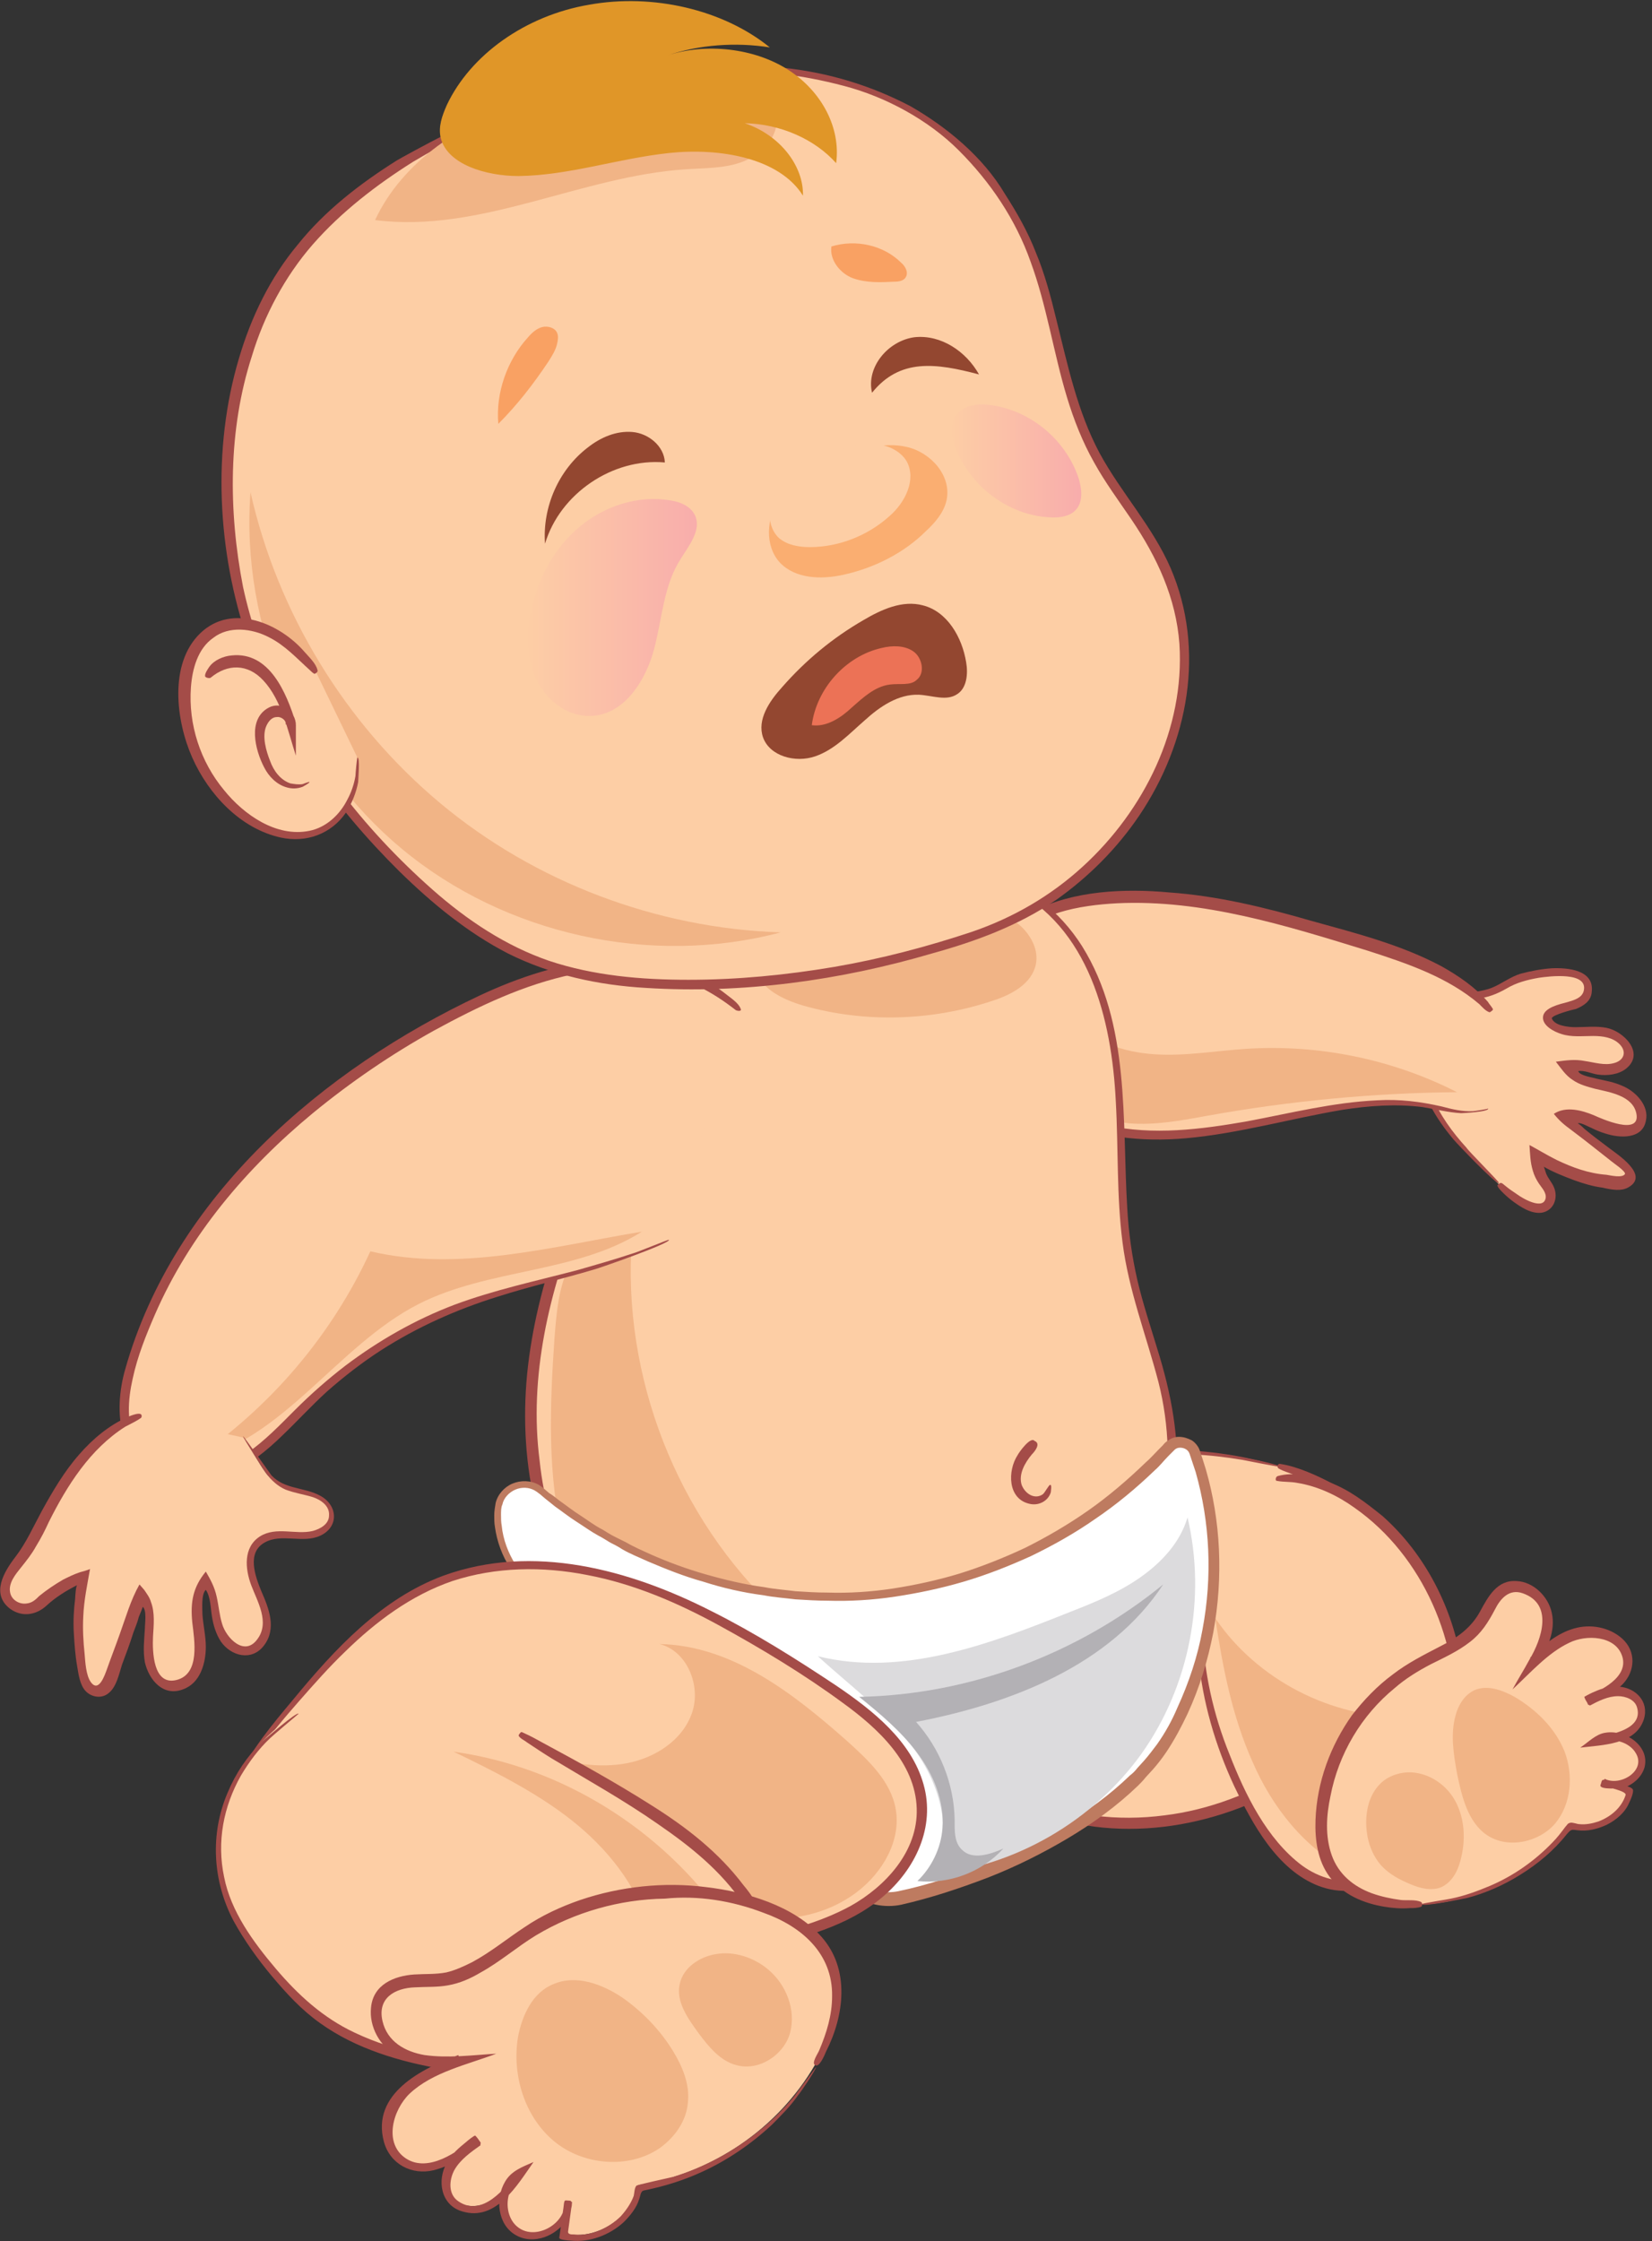 <?xml version="1.0" encoding="UTF-8"?>
<svg width="244px" height="331px" viewBox="0 0 244 331" version="1.1" xmlns="http://www.w3.org/2000/svg" xmlns:xlink="http://www.w3.org/1999/xlink">
    <rect x="0" y="0" width="244" height="331" fill="#333333" stroke="none"/>
    <!-- Generator: sketchtool 47 (45396) - http://www.bohemiancoding.com/sketch -->
    <title>baby2</title>
    <desc>Created with sketchtool.</desc>
    <defs>
        <linearGradient x1="-0.347%" y1="49.866%" x2="100.036%" y2="49.866%" id="linearGradient-1">
            <stop stop-color="#FDCEA5" offset="0%"></stop>
            <stop stop-color="#F8ACAC" offset="100%"></stop>
        </linearGradient>
        <linearGradient x1="0.04%" y1="50.088%" x2="99.991%" y2="50.088%" id="linearGradient-2">
            <stop stop-color="#FDCEA5" offset="0%"></stop>
            <stop stop-color="#F8ACAC" offset="100%"></stop>
        </linearGradient>
    </defs>
    <g id="Page-1" stroke="none" stroke-width="1" fill="none" fill-rule="evenodd">
        <g id="baby2" fill-rule="nonzero">
            <g id="Group" transform="translate(130, 214)">
                <path d="M58.8,2.5 C67.9,5.1 77.1,11.5 78.5,20.9 C79.7,29.1 74.6,37 68.4,42.5 C57.3,52.5 41.5,57.7 27,54 C12.6,50.3 0.6,36.8 0.8,21.8 C0.9,17.4 2,12.8 4.8,9.4 C9,4.4 15.9,2.8 22.4,1.8 C34.5,9.15933995e-16 47,-0.9 58.8,2.5 Z" id="Shape" fill="#FDCEA5"></path>
                <path d="M78.5,17.9 C76.8,12.2 71.9,7.8 66.8,5.1 C64.5,3.9 61.7,2.6 59.1,2.2 C58.7,2.1 58.5,2.7 58.9,2.9 C59.6,3.3 60.4,3.5 61.1,3.8 C66.6,6.1 72.1,9.5 75.3,14.8 C78.8,20.6 78.2,27.3 75,33.1 C71.7,39 66.4,43.8 60.7,47.3 C55,50.8 48.6,53.3 42,54.1 C35.1,55 28.1,54.2 21.7,51.4 C16.1,48.9 10.7,44.7 7.3,39.5 C4.2,34.7 1.8,29.5 1.6,23.7 C1.4,17.6 2.8,11.4 7.9,7.6 C13.3,3.6 20.5,2.8 27,1.9 C33.3,1 39.8,0.5 46.2,0.8 C48.6,0.9 51.1,1.2 53.5,1.6 C54,1.7 59,2.7 59,2.6 C59.1,2.3 53.2,1.1 52.5,1 C49.6,0.5 46.6,0.2 43.6,0.1 C37.2,-0.1 30.9,0.5 24.6,1.3 C18.2,2.2 11,3.2 6,7.8 C1.3,12.1 0.2,18.3 0.4,24.4 C0.8,36.5 10.1,47.7 20.7,52.6 C33.2,58.5 48.1,56.5 59.9,49.8 C70.3,43.6 83,31.4 78.5,17.9 Z" id="Shape" fill="#A44C48"></path>
            </g>
            <g id="Group" transform="translate(176, 217)">
                <path d="M12.4,1.3 C16.7,0.7 21.6,2.7 25.2,5.5 C38.7,15.6 43.6,35.5 36.4,50.7 C33.6,56.5 28.3,62 21.9,61.4 C16.4,60.9 12.3,56.1 9.5,51.4 C2.6,39.8 -0.8,25.7 2.4,12.6" id="Shape" fill="#FDCEA5"></path>
                <path d="M28.2,6.9 C25.7,4.9 23.3,3 20.3,1.9 C18,1 15.1,0.3 12.7,1 C12.4,1.1 12.3,1.7 12.6,1.7 C13.6,1.9 14.6,1.8 15.6,2 C18.7,2.5 21.6,3.9 24.1,5.7 C34.2,12.8 39.7,25.7 38.9,37.9 C38.5,44.1 36.6,50.6 32.6,55.4 C30.7,57.7 28.2,59.7 25.3,60.5 C22.1,61.3 18.9,60.4 16.3,58.5 C11.1,54.6 7.9,48 5.6,42.1 C3.2,36.2 1.8,29.9 1.6,23.6 C1.5,21 1.7,18.4 2,15.8 C2,15.6 2.5,12.7 2.4,12.7 C2.1,12.6 1.2,18.3 1.1,18.8 C0.7,21.7 0.8,24.7 1,27.7 C1.6,34.3 3.5,40.8 6.3,46.8 C9,52.4 12.6,59.1 18.7,61.5 C25.2,64 31.3,59.9 35,54.7 C40.1,47.4 41.4,37.5 39.9,28.9 C38.6,20.5 34.5,12.5 28.2,6.9 Z" id="Shape" fill="#A44C48"></path>
            </g>
            <path d="M179.5,239 C185.7,248.1 196.6,253.7 207.6,253.6 C201.3,259.1 198,268 199.2,276.3 C192.7,273 187.9,266.9 185,260.2 C182,253.5 180.6,246.3 179.5,239 Z" id="Shape" fill="#F1B486"></path>
            <g id="Group" transform="translate(209, 142)">
                <path d="M12.4,32.9 C13.8,34.2 15.2,35.4 16.9,36.1 C17.3,36.2 17.7,36.3 18,36.4 C19.8,36.7 20.8,34.8 19.6,33.3 C18.6,31.9 17.9,30.3 17.9,28.7 C21.3,30.8 25.1,32.2 29,32.8 C30.2,33 31.7,32.8 31.7,31.7 C31.7,31 31.1,30.5 30.5,30.1 C27.6,27.8 24.6,25.6 21.7,23.3 C23.5,22.6 25.7,23.7 27.6,24.6 C29.5,25.5 32.2,25.8 33.1,24.2 C33.9,22.8 32.8,20.9 31.3,20 C29.8,19.1 28.1,18.8 26.4,18.4 C24.7,18 22.9,17.2 22,15.8 C23.7,15.5 25.6,16.2 27.4,16.4 C29.2,16.6 31.4,15.9 31.5,14.2 C31.6,12.7 29.9,11.3 28.3,10.9 C26,10.4 23.7,11.2 21.3,10.3 C20.6,10 20,9.6 19.6,9.1 C18.2,7.4 24.7,7.1 25.2,5.5 C26.6,1.4 21,1.7 18.6,2.1 C17.1,2.3 15.4,2.7 14,3.4 C12.8,4 12,4.7 10.7,5 C9.3,5.3 7.8,5.4 6.5,5.8 C1.3,7.5 -0.2,14 1.7,19.4 C3.6,24.5 8,28.8 12.4,32.9 Z" id="Shape" fill="#FDCEA5"></path>
                <path d="M20.9,29.3 C19.5,28.6 18.2,27.8 16.9,27.1 C17,28.4 17,29.6 17.4,30.9 C17.6,31.6 17.9,32.2 18.3,32.8 C18.7,33.4 19.4,34.1 19.3,34.9 C19,36.8 15.9,35 15.1,34.4 C14.5,34 13.9,33.6 13.3,33.1 C12.8,32.7 12.7,32.5 12.2,33 C11.9,33.3 14,35.1 14.3,35.3 C15.5,36.2 17.1,37.3 18.7,37.1 C20.5,36.8 21.2,34.9 20.5,33.3 C20.2,32.6 19.7,32.1 19.4,31.4 C19.3,31.2 19.1,30.4 19,30.3 C20.4,31.1 21.9,31.7 23.5,32.3 C24.9,32.8 26.2,33.2 27.7,33.4 C29,33.7 30.5,34 31.6,33.3 C34.6,31.5 29.9,28.5 28.6,27.5 C27.4,26.6 26.2,25.7 25,24.7 C24.8,24.5 24.3,24 24,23.9 C24,23.9 24,23.9 24.1,23.9 C24.4,23.7 25.8,24.5 26.1,24.6 C26.7,24.9 27.4,25.2 28.1,25.4 C30.2,26.1 33.6,26.3 34.1,23.5 C34.6,21.3 32.6,19.2 30.7,18.4 C29.4,17.8 28.1,17.6 26.8,17.3 C26.2,17.1 24.4,16.9 24.1,16.2 C24.9,16 26.2,16.6 27,16.7 C28.4,16.9 30.1,16.7 31.2,15.8 C34,13.5 30.8,10.3 28.3,9.8 C26.8,9.5 25.2,9.7 23.7,9.7 C22.7,9.7 20.6,9.5 20.2,8.4 C20.2,7.9 23.3,7.1 23.8,7 C25,6.5 26,5.8 26.1,4.5 C26.5,1.2 22.5,0.9 20.2,1 C18.7,1.1 17.1,1.4 15.6,1.8 C14,2.3 12.8,3.3 11.3,3.9 C10,4.4 8.5,4.5 7.1,4.8 C5.6,5.2 4.2,5.9 3.1,7 C1,9.2 0.2,12.4 0.5,15.4 C0.8,19.5 3.1,23.2 5.7,26.3 C6.2,26.9 12.1,33.1 12.4,32.7 C12.5,32.6 7.8,27.9 7.6,27.5 C5.5,25.2 3.6,22.6 2.5,19.8 C1.3,16.8 1,13.3 2.2,10.3 C3.5,7.2 6,6 9.2,5.5 C10.8,5.3 12.1,4.8 13.5,4 C15,3.1 16.6,2.7 18.3,2.4 C19.7,2.2 25.7,1.4 24.9,4.4 C24.6,5.4 23.5,5.7 22.5,6 C21.4,6.3 19,6.8 18.9,8.2 C18.8,9.5 20.6,10.4 21.6,10.7 C23.1,11.2 24.7,11 26.3,11 C27.7,11 29.2,11.2 30.2,12.2 C31.3,13.3 30.9,14.6 29.4,15 C28,15.4 26.5,14.9 25.1,14.7 C23.6,14.4 22.3,14.6 20.8,14.8 C21.6,15.8 22.2,16.8 23.3,17.5 C24.3,18.2 25.5,18.5 26.6,18.8 C28.7,19.3 32.2,19.8 32.7,22.5 C33.3,25.8 27.5,23.2 26.4,22.7 C24.7,22 22.3,21.3 20.5,22.5 C21.3,23.5 22,24.1 23.1,24.9 C25.1,26.4 27.1,28 29,29.5 C29.2,29.7 31.2,31 31,31.4 C30.6,32 28.9,31.6 28.3,31.5 C25.6,31.3 23.2,30.4 20.9,29.3 Z" id="Shape" fill="#A44C48"></path>
            </g>
            <g id="Group" transform="translate(144, 131)">
                <path d="M76.3,18.4 C71.4,12.8 63.9,10.3 56.8,8.2 C44,4.3 30.7,0.3 17.4,2 C12.8,2.6 8,4 4.8,7.4 C-0.5,13.1 0.6,22.9 5.9,28.7 C11.2,34.5 19.4,36.7 27.2,36.7 C35,36.7 42.7,34.6 50.3,33.2 C55.8,32.2 61.5,31.4 66.9,32.4 C69.8,33 72.9,34 75.7,32.8" id="Shape" fill="#FDCEA5"></path>
                <path d="M58,9.4 C63.9,11.3 69.8,13.3 74.5,17.3 C74.9,17.7 75.4,18.3 76,18.5 C76.1,18.5 76.5,18.2 76.5,18.1 C76.6,18 75.8,17.1 75.8,17 C73.9,14.8 71.4,13.1 68.9,11.7 C62.9,8.5 56.2,6.8 49.7,5 C42.8,3 35.8,1.3 28.7,0.8 C22.2,0.2 14.5,0.5 8.6,3.6 C2.7,6.6 -0.1,12.8 0.8,19.3 C1.7,25.8 6,30.9 11.7,33.9 C17.7,37 24.6,37.7 31.2,37.1 C39,36.4 46.6,34.2 54.3,32.9 C58.2,32.3 62.2,32 66.1,32.5 C68,32.8 69.9,33.3 71.8,33.4 C72,33.4 76,33.2 75.8,32.7 C75.8,32.8 73.7,33.1 73.6,33.1 C72,33.2 70.4,32.8 68.9,32.4 C65.8,31.7 62.7,31.3 59.4,31.5 C52.9,31.8 46.6,33.4 40.2,34.6 C33.4,35.8 26.3,36.7 19.5,35.2 C13.3,33.9 7.2,30.5 4.2,24.7 C1.6,19.6 1.3,12.8 5.1,8.3 C8.9,3.8 15.4,2.7 21,2.4 C33.6,1.8 46,5.7 58,9.4 Z" id="Shape" fill="#A44C48"></path>
            </g>
            <path d="M178.2,164.8 C174.4,165.5 170.6,166.2 166.8,165.9 C163,165.5 159.1,163.9 157,160.7 C154.9,157.5 155.3,152.6 158.4,150.4 C161.3,153.9 166,155.4 170.5,155.7 C175,156 179.5,155.2 184,154.9 C194.7,154.2 205.6,156.4 215.2,161.3 C202.9,161.4 190.4,162.6 178.2,164.8 Z" id="Shape" fill="#F1B486"></path>
            <g id="Group" transform="translate(77, 127)">
                <path d="M26.9,13.6 C24.6,18 22.3,22.4 19.9,26.8 C14.4,37.2 8.9,47.7 5.3,59 C1.7,70.2 -2.44249065e-15,82.3 2.4,93.9 C5.7,109.8 17,124 32.1,130.2 C47.1,136.4 65.4,134.3 78.4,124.6 C91.4,114.8 98.5,97.6 95.7,81.6 C94.5,74.7 91.6,68.2 90.2,61.3 C88.2,51.8 89,42 88.2,32.4 C87.3,22.8 84.3,12.6 76.8,6.7 C71.3,2.4 64,0.8 57,1 C50,1.2 43.2,3 36.4,4.8" id="Shape" fill="#FDCEA5"></path>
                <path d="M8.8,52 C13.5,40.1 19.9,28.9 25.5,17.4 C26,16.3 26.5,15.3 27,14.2 C27,14.2 27.2,13.7 27.2,13.7 C27.1,13.5 26.7,13.4 26.6,13.5 C25.2,15.3 24.2,17.6 23.1,19.6 C20,25.2 16.9,30.9 14,36.6 C7.9,48.6 2.6,61.2 1,74.6 C-0.6,88.2 2.1,101.9 10,113.2 C17.1,123.3 27.7,130.7 39.8,133.3 C53.1,136.1 67.7,133.4 78.6,125.2 C88.9,117.5 95.6,105.3 96.7,92.5 C97.3,85.5 96,78.8 93.9,72.1 C92.9,68.8 91.8,65.5 91,62.1 C90.2,58.6 89.7,55.1 89.5,51.5 C88.7,38.5 90,24.2 82.8,12.7 C79.5,7.5 74.6,3.7 68.7,1.9 C62.6,-3.16413562e-15 56,0.1 49.7,1.2 C48.6,1.4 36,4.1 36.2,4.6 C36.2,4.7 43.3,3 43.9,2.8 C46.9,2.1 49.9,1.6 53,1.3 C59.5,0.6 66.3,1.2 72.2,4.1 C83.9,9.9 87.2,23.6 87.8,35.6 C88.2,42.6 87.9,49.6 88.8,56.5 C89.7,63.6 92.3,70.2 94.1,77.1 C97.4,90.1 94.7,103.9 86.8,114.7 C78.8,125.5 66.3,131.8 53,132.6 C40,133.4 27.3,128.5 17.9,119.5 C9.4,111.4 3.9,100.4 2.7,88.7 C1.1,76.3 4.1,63.7 8.8,52 Z" id="Shape" fill="#A44C48"></path>
            </g>
            <path d="M93.5,181 C89.7,180.4 86.1,183.1 84.3,186.5 C82.5,189.9 82.2,193.8 81.9,197.6 C81.2,207.7 80.8,218.1 83.3,227.9 C91.5,228.1 98.7,233 106,236.6 C108.4,237.8 111.8,238.8 113.6,236.8 C99,222.4 91.4,201.3 93.5,181 Z" id="Shape" fill="#F1B486"></path>
            <path d="M145.7,134.2 C137.2,131.4 127.8,131.4 119.3,134.1 C117.3,134.8 115.2,135.6 113.6,137.1 C112,138.6 111,140.8 111.5,142.9 C112.2,146 115.6,147.6 118.6,148.5 C127.7,151.1 137.6,150.8 146.6,147.8 C149.4,146.9 152.4,145.3 153,142.4 C153.4,140.4 152.4,138.4 151,137 C149.6,135.6 147.7,134.9 145.7,134.2 Z" id="Shape" fill="#F1B486"></path>
            <g id="Group" transform="translate(73, 212)">
                <path d="M30,33.2 C25.2,31.2 20,30.1 15.1,28.3 C10.2,26.5 5.4,23.8 2.5,19.4 C0.9,16.9 0.1,13.8 0.3,10.9 C0.6,7.8 4.3,6.3 6.7,8.3 C19.7,19.1 36.8,24.8 53.7,23.8 C71.1,22.8 87.9,14.6 99.5,1.7 C100.6,0.4 102.7,0.9 103.3,2.5 C108,16.1 106.7,31.7 99.7,44.2 C93.1,55.9 74.8,64.8 60,68.3 C56,69.2 52,67.1 50.5,63.2 C45.6,50.5 43.1,38.7 30,33.2 Z" id="Shape" fill="#FFFFFF"></path>
                <path d="M50.6,61.2 L50.5,60.9 C48.8,56.3 47.3,51.9 45.5,48 C43.7,44.1 41.4,40.8 39.1,38.5 C36.8,36.2 34.4,34.8 32.8,34 C31.1,33.3 30.2,32.9 30.2,33 L30,33.6 C30,33.7 30.8,34.2 32.4,35 C33.9,35.9 36,37.3 38.2,39.6 C40.3,41.9 42.4,45 44.1,48.8 C45.8,52.6 47.3,57 49,61.6 L49.1,61.9 L49.7,63.5 C49.8,63.8 49.9,64.1 50.1,64.3 C50.2,64.6 50.4,64.9 50.5,65.1 C51.2,66.2 52,67.1 53,67.8 C55,69.3 57.7,69.8 60.1,69.3 C64.5,68.3 68.7,66.9 72.9,65.3 C77,63.7 81,61.7 84.7,59.5 C88.4,57.3 92,54.7 95.1,51.7 C95.5,51.3 95.9,50.9 96.2,50.5 L97.3,49.3 C98,48.5 98.7,47.6 99.3,46.7 C100.5,44.9 101.5,43 102.4,41.1 C104.2,37.2 105.4,33.2 106.2,29.1 C107.7,20.9 107.3,12.6 105.1,5 C104.8,4 104.5,3.1 104.2,2.2 C104,1.6 103.5,1 103,0.7 C102.4,0.4 101.8,0.2 101.1,0.2 C100.4,0.2 99.8,0.5 99.3,0.9 C99,1.1 98.9,1.3 98.7,1.5 L98.2,2 C97.5,2.7 96.9,3.4 96.2,4 C93.5,6.6 90.7,9 87.7,11.1 C84.7,13.2 81.6,15 78.4,16.6 C75.2,18.1 71.9,19.4 68.7,20.4 C65.4,21.4 62.1,22.1 58.9,22.6 C55.6,23.1 52.4,23.3 49.2,23.2 C47.6,23.2 46,23.1 44.5,23 C43,22.8 41.4,22.7 39.9,22.4 C36.9,22 34,21.3 31.2,20.5 C28.4,19.7 25.7,18.7 23.2,17.6 C21.9,17 20.7,16.5 19.5,15.8 C18.9,15.5 18.3,15.2 17.7,14.9 C17.1,14.6 16.5,14.2 16,13.9 C14.8,13.3 13.8,12.5 12.7,11.8 C11.6,11.1 10.6,10.3 9.6,9.6 C9.1,9.2 8.6,8.8 8.1,8.5 L7.4,7.9 C7.2,7.7 6.9,7.5 6.6,7.3 C5.4,6.6 3.9,6.6 2.7,7.1 C1.5,7.6 0.5,8.7 0.2,10 C0.1,10.6 -3.41060513e-13,11.2 -3.41060513e-13,11.8 C-3.41060513e-13,12.4 -3.41060513e-13,12.9 0.1,13.5 C0.4,15.7 1.2,17.8 2.3,19.5 C4.6,23 7.8,25.1 10.8,26.6 C13.8,28.1 16.6,29 19,29.7 C21.4,30.4 23.5,31 25.2,31.5 C26.9,32 28.1,32.4 29,32.7 C29.8,33 30.3,33.1 30.3,33.1 C30.3,33.1 29.9,32.9 29.1,32.5 C28.3,32.1 27,31.7 25.4,31.1 C23.8,30.5 21.7,29.9 19.3,29.2 C16.9,28.4 14.1,27.5 11.2,26 C8.3,24.5 5.3,22.4 3.1,19 C2.1,17.4 1.3,15.4 1.1,13.3 C1,12.8 1,12.2 1,11.7 C1,11.2 1,10.6 1.2,10.2 C1.4,9.2 2.2,8.4 3.1,8 C4,7.6 5.2,7.6 6.1,8.2 C6.3,8.3 6.5,8.5 6.8,8.7 L7.5,9.3 C8,9.7 8.5,10.1 9,10.5 C10,11.2 11,12 12.1,12.7 C13.2,13.4 14.3,14.2 15.4,14.8 C16,15.1 16.6,15.5 17.1,15.8 C17.7,16.1 18.3,16.4 18.9,16.8 C20.1,17.5 21.4,18 22.7,18.6 C25.3,19.7 28,20.8 30.9,21.6 C33.7,22.5 36.7,23.2 39.8,23.6 C41.3,23.9 42.9,24 44.5,24.2 C46.1,24.3 47.7,24.4 49.3,24.4 C52.5,24.5 55.9,24.3 59.2,23.8 C62.5,23.3 65.9,22.6 69.3,21.6 C72.7,20.6 76,19.3 79.3,17.8 C82.6,16.2 85.8,14.4 88.8,12.3 C91.9,10.2 94.8,7.8 97.6,5.1 C98.3,4.5 98.9,3.7 99.6,3 L100.1,2.5 C100.3,2.3 100.5,2.1 100.5,2.1 C100.7,1.9 101,1.8 101.3,1.8 C101.9,1.8 102.5,2.1 102.7,2.7 C103,3.6 103.3,4.5 103.6,5.4 C105.7,12.8 106.1,20.8 104.6,28.7 C103.9,32.6 102.6,36.5 100.9,40.2 C100.1,42.1 99.1,43.9 97.9,45.6 C97.3,46.4 96.7,47.2 96,48 L95,49.1 C94.7,49.5 94.3,49.9 93.9,50.2 C90.9,53.1 87.5,55.6 83.8,57.7 C80.1,59.9 76.3,61.7 72.2,63.4 C68.2,65 64,66.4 59.7,67.3 C57.8,67.7 55.7,67.3 54.1,66.1 C53.3,65.5 52.6,64.8 52.1,63.9 C51.8,63.5 51.6,63 51.5,62.5 L50.6,61.2 Z" id="Shape" fill="#BE7B60"></path>
            </g>
            <g id="Group" transform="translate(33, 230)">
                <path d="M1.1,44.6 C3.4,51.1 10.6,54.1 17.2,55.9 C38.4,61.6 61,61.7 82.2,56.2 C87.1,54.9 91.9,53.3 95.9,50.3 C99.9,47.3 103,42.7 103.1,37.7 C103.3,29 95.1,22.8 87.7,18.1 C79.2,12.7 70.6,7.2 61.1,4 C51.6,0.8 40.9,-0.1 31.6,3.7 C22.3,7.5 15.5,15.5 9,23.2 C3.9,29.3 -1.6,37 1.1,44.6 Z" id="Shape" fill="#FDCEA5"></path>
                <path d="M27.6,57.3 C21.4,56.1 14.9,55 9.3,52.1 C6.8,50.8 4.4,49.1 2.8,46.8 C2.4,46.3 1.7,44.3 1.1,44.5 C0.4,44.8 1.6,46.9 1.9,47.3 C4.9,52.5 11.3,55 16.8,56.5 C23.3,58.3 30.1,59.5 36.8,60.3 C50.9,61.8 65.3,61 79.1,57.7 C85.5,56.2 92.2,54.5 97.3,50.2 C102.2,46.1 105.2,39.8 103.4,33.5 C101.6,27.1 95.9,22.6 90.6,19 C84.6,15 78.4,11.1 72,7.9 C60,1.8 45.7,-2.1 32.5,2.7 C23.3,6.1 16.4,13.6 10.3,21 C7.2,24.7 4,28.5 2,32.9 C1.1,34.9 0.3,37.1 0.2,39.4 C0.2,39.7 0.5,44.7 1,44.5 C1,44.5 0.6,42 0.5,41.8 C0.4,40.3 0.5,38.8 0.9,37.4 C1.6,34.3 3.2,31.5 5,28.9 C6.9,26.2 9,23.7 11.2,21.2 C13.4,18.7 15.6,16.2 18,13.9 C22.5,9.5 27.7,5.6 33.8,3.5 C40.2,1.4 47.1,1.3 53.7,2.6 C60.6,3.9 67.1,6.7 73.3,10.1 C79.5,13.5 85.8,17.3 91.5,21.5 C96.6,25.2 102.2,30.3 102.4,37.1 C102.6,43.4 97.8,48.6 92.6,51.5 C88,54 82.6,55.4 77.5,56.4 C72.2,57.5 66.8,58.4 61.4,58.9 C50.1,59.9 38.7,59.4 27.6,57.3 Z" id="Shape" fill="#A44C48"></path>
            </g>
            <path d="M126.6,279.4 C121.1,283.6 113.3,284.5 107,281.8 C103.1,280.1 99.8,277.2 96.6,274.3 C91.1,269.3 85.6,264.3 80,259.2 C84.1,260.4 88.4,261.2 92.6,260.4 C96.8,259.6 100.8,257 102.2,253 C103.6,249 101.5,243.8 97.4,242.8 C108.1,243 117.2,250.1 125.2,257.2 C128.3,260 131.6,263.1 132.3,267.2 C133.1,271.8 130.4,276.5 126.6,279.4 Z" id="Shape" fill="#F1B486"></path>
            <g id="Group" transform="translate(31, 253)">
                <path d="M45.8,3 C56.2,9.6 76.2,18.7 80.9,30.1 C83.7,36.9 73.6,45.2 73.7,52.6 C63.1,53.7 52.3,53.7 41.6,52.7 C33.3,51.9 24.7,50.4 17.6,45.9 C12.6,42.8 6.1,34.9 3.4,29.6 C-2.1,18.6 2.5,6.6 12.9,1.13686838e-13" id="Shape" fill="#FDCEA5"></path>
                <path d="M65.2,13.6 C60,10.3 54.6,7.3 49.2,4.4 C48.3,3.9 47.4,3.4 46.5,3 C46.3,2.9 46.1,2.8 46,2.8 C45.9,2.8 45.6,3.2 45.6,3.3 C45.7,3.7 46.6,4.1 46.8,4.3 C48,5.1 49.2,5.9 50.5,6.7 C55.8,9.9 61.2,12.9 66.2,16.4 C71,19.7 75.5,23.3 78.8,28.2 C80.5,30.8 80.8,33.3 79.8,36.2 C78.6,39.4 76.7,42.2 75.1,45.2 C74.4,46.6 73.7,48.1 73.3,49.6 C73.1,50.2 73,50.8 72.9,51.4 C72.9,51.9 73,51.9 72.4,51.9 C69,52.2 65.6,52.4 62.2,52.6 C55.1,52.8 48,52.6 41,51.9 C34.3,51.2 27.5,50.1 21.4,47.2 C16.7,45 13,41.6 9.7,37.7 C6.4,33.8 3.1,29.3 2.1,24.2 C1,19 2,13.8 4.6,9.2 C5.8,7.2 7.2,5.3 8.9,3.7 C9.3,3.3 13.1,0.1 13.1,0.1 C12.9,-0.3 8.2,3.8 7.7,4.2 C5.5,6.4 3.8,8.9 2.6,11.8 C-2.66453526e-15,17.9 0.4,24.8 3.5,30.7 C5.1,33.6 7.1,36.4 9.2,38.9 C11.3,41.4 13.6,43.9 16.3,45.8 C21.6,49.6 28.1,51.5 34.5,52.6 C41.4,53.8 48.5,54.2 55.5,54.3 C59.1,54.3 62.7,54.3 66.3,54.1 C67.9,54 69.5,53.9 71.1,53.8 C71.9,53.7 72.7,53.7 73.6,53.6 C73.8,53.6 74.4,53.6 74.5,53.5 C74.7,53.4 74.6,52.5 74.6,52.3 C74.6,51.2 74.9,50.1 75.3,49 C76.5,45.8 78.4,43 80,40 C81.5,37.1 82.9,33.8 81.8,30.5 C81.2,28.7 80,26.8 78.8,25.4 C75.1,20.5 70.3,16.8 65.2,13.6 Z" id="Shape" fill="#A44C48"></path>
            </g>
            <path d="M107,283.4 C107.6,284.3 108.3,285.3 108.1,286.4 C107.8,287.9 105.9,288.7 104.4,288.4 C102.9,288.1 101.6,287 100.3,286.2 C99,285.4 97.4,284.6 95.9,284.9 C94.1,278.4 89.6,272.9 84.4,268.8 C79.2,264.7 73,261.6 67,258.7 C82.9,260.9 97.7,270.1 107,283.4 Z" id="Shape" fill="#F1B486"></path>
            <g id="Group" transform="translate(17, 141)">
                <path d="M92.3,8.1 C88.3,4.2 82.7,1.8 77.1,1.4 C67.9,0.7 58.9,4.2 50.7,8.4 C29.2,19.5 9.6,36.9 2.6,60 C1.1,64.8 0.5,70.7 3.9,74.4 C7.3,78 13.3,77.8 17.7,75.5 C22.1,73.2 25.3,69.3 28.9,65.9 C35.5,59.6 43.4,54.6 51.9,51.5 C61.8,47.9 72.5,46.7 81.9,42" id="Shape" fill="#FDCEA5"></path>
                <path d="M67.6,2.9 C73.8,1.7 80.2,1.8 86,4.6 C88.1,5.6 89.9,6.8 91.7,8.2 C91.9,8.3 92.6,8.4 92.4,8 C92.1,7.1 90.8,6.3 90.2,5.8 C79.5,-2.6 65.2,0.7 53.9,6 C30.7,16.9 8.7,35.7 1.5,61.2 C-0.3,67.4 0.4,75.6 7.7,77.6 C14.3,79.4 20.2,75.4 24.7,71 C26.9,68.9 29,66.6 31.3,64.5 C33.8,62.3 36.5,60.2 39.3,58.4 C44.6,55 50.4,52.4 56.5,50.5 C61.2,49 66,47.9 70.7,46.5 C71.5,46.3 82.1,42.6 81.8,42.1 C81.8,42 77,44 76.5,44.1 C73.8,45 71,45.8 68.2,46.6 C62.1,48.2 56,49.5 50.1,51.7 C44.3,53.9 38.9,57 34,60.7 C31.4,62.7 28.9,64.9 26.6,67.2 C24.3,69.5 22.1,71.8 19.5,73.6 C14.8,76.9 6.5,78.5 3.2,72.3 C1.6,69.3 1.9,65.7 2.6,62.6 C3.3,59.3 4.6,56.1 5.9,53.1 C11,41.4 19.4,31.5 29.2,23.4 C34.8,18.8 40.8,14.7 47.1,11.2 C53.7,7.6 60.4,4.4 67.6,2.9 Z" id="Shape" fill="#A44C48"></path>
            </g>
            <path d="M54.7,184.8 C67.8,187.9 81.5,184.1 94.8,181.9 C85,188.1 72.2,187.3 61.8,192.6 C49.7,198.8 41.8,212.8 28.5,215.6 C39.9,207.9 49,197.2 54.7,184.8 Z" id="Shape" fill="#F1B486"></path>
            <g id="Group" transform="translate(0, 208)">
                <path d="M20.8,1 C19.5,1.5 18.2,2.1 17,2.9 C11.2,6.9 7.9,13.4 4.8,19.7 C3.8,21.7 0.9,24.3 0.8,26.5 C0.8,26.5 0.8,26.5 0.8,26.6 C0.8,29.3 4.2,30.6 6.1,28.7 C7.9,26.9 10.5,25.4 12.5,24.8 C11.4,29.8 11.4,35.1 12.7,40.1 C12.9,41 13.7,41.7 14.6,41.7 C15.7,41.7 16.2,40.6 16.5,39.7 C18,35.6 19.5,31.5 21,27.4 C22.7,29.2 22.3,32.1 22.1,34.7 C21.9,37.4 22.7,40.8 25.5,41 C26.9,41.1 28.1,40.3 28.8,39.1 C30.3,36.6 29.6,33.9 29.3,31.3 C29.1,29.2 29.2,27 30.5,25.4 C32.3,28.1 31.3,32 33.6,34.6 C34.2,35.3 34.9,35.7 35.8,35.9 C38.5,36.3 39.8,33.4 39.4,31.1 C39,28.3 36.9,25.9 37,22.9 C37,22.1 37.2,21.2 37.7,20.5 C39.2,18.4 41.9,18.9 44.2,19 C46.4,19.1 49.2,18.1 49,15.8 C48.9,15 48.5,14.3 47.9,13.9 C46.1,12.5 43.8,12.7 41.8,11.7 C38.9,10.3 37.9,6.8 35.9,4.3" id="Shape" fill="#FDCEA5"></path>
                <path d="M7.2,16.8 C9.9,11.4 13.3,6 18.5,2.7 C18.7,2.6 20.9,1.5 20.9,1.3 C21.2,0.2 19,1.2 18.8,1.3 C16.1,2.5 13.7,4.5 11.7,6.8 C9.5,9.3 7.8,12.2 6.2,15.1 C4.9,17.5 3.9,19.8 2.3,21.9 C0.6,24.1 -1.4,27.4 1.5,29.6 C3.3,30.9 5.4,30.5 6.9,29.1 C8.2,27.9 9.8,26.9 11.4,26.1 C11.2,26.2 11.1,27.9 11.1,28.1 C10.9,29.7 10.8,31.4 10.9,33.1 C11,34.8 11.1,36.4 11.4,38.1 C11.6,39.3 11.8,40.9 12.7,41.8 C13.6,42.7 15.1,42.9 16.1,42 C17.2,41.1 17.6,39.2 18,37.9 C18.6,36.3 19.2,34.7 19.7,33.1 C20,32.3 20.3,31.6 20.5,30.8 C20.6,30.6 21.1,29.3 21.1,29.3 C21.7,29.9 21.4,31.7 21.4,32.5 C21.3,34.2 21.1,35.8 21.4,37.5 C22,40.1 24.1,42.6 27,41.5 C29.6,40.6 30.4,37.6 30.4,35.2 C30.4,33.6 30,32 29.9,30.4 C29.9,29.6 29.7,27.4 30.4,26.8 C31.1,27.8 31.1,29.5 31.3,30.7 C31.5,32 31.9,33.3 32.6,34.4 C34.1,36.6 37.2,37.4 39,35 C40.9,32.5 39.7,29.5 38.6,27 C37.7,24.8 36.4,21.3 39.1,19.8 C41.6,18.4 44.7,20 47.3,18.8 C50.1,17.5 49.9,14.3 47.3,12.9 C44.9,11.6 42.1,12 40.1,9.9 C39.8,9.5 36,4.1 35.9,4.1 C35.8,4.2 39,9.2 39.3,9.6 C40.1,10.6 41,11.5 42.2,12 C43.5,12.5 44.9,12.7 46.2,13.1 C47.4,13.5 48.7,14.4 48.6,15.8 C48.6,17.1 47.3,17.8 46.2,18.1 C43.7,18.7 40.8,17.4 38.4,18.9 C35.9,20.5 36.2,23.7 37.1,26.1 C38,28.5 39.9,31.6 38,34.1 C36.1,36.7 33.4,33.9 32.8,31.8 C32.4,30.5 32.3,29.1 32,27.8 C31.7,26.4 31.1,25.3 30.4,24.1 C28.5,26.4 28.1,28.6 28.4,31.6 C28.7,34.2 29.6,39.2 26.1,40.1 C22.6,41 22.5,35.9 22.6,33.7 C22.7,32 22.9,30.2 22.3,28.6 C22.1,27.9 21.7,27.4 21.3,26.8 C21.3,26.8 20.6,26 20.6,26 C19.3,28.3 18.6,30.8 17.7,33.3 C17.1,35 16.4,36.8 15.8,38.5 C15.5,39.3 14.6,42.1 13.4,40.4 C12.7,39.4 12.6,37.5 12.5,36.3 C12.3,34.4 12.2,32.6 12.3,30.7 C12.4,28.3 12.9,26 13.3,23.7 C13.3,23.8 11.8,24.2 11.8,24.2 C10.9,24.5 10.1,24.9 9.3,25.3 C8.1,26 6.9,26.8 5.8,27.7 C5.3,28.2 4.8,28.7 4,28.8 C2.9,29 1.7,28.3 1.5,27.2 C1.2,25.8 2.3,24.5 3.1,23.5 C3.9,22.5 4.7,21.5 5.3,20.4 C6.1,19.1 6.7,17.9 7.2,16.8 Z" id="Shape" fill="#A44C48"></path>
            </g>
            <g id="Group" transform="translate(54, 278)">
                <path d="M66.4,26.9 C69.3,21.9 71,15.4 68.1,10.3 C66.2,7.1 62.8,5.1 59.3,3.7 C47.6,-0.9 33.8,0.6 23.3,7.5 C19.4,10.1 15.6,13.5 11,14.1 C8.2,14.4 5,13.8 2.9,15.6 C0.4,17.8 1.5,22.3 4.3,24.2 C7,26.1 10.6,26.1 14,25.9 C10.6,27.1 7.1,28.5 4.9,31.3 C2.7,34.1 2.5,38.9 5.5,40.8 C9,43.1 13.4,40.3 16.6,37.6 C15.1,38.6 13.7,39.7 12.7,41.2 C11.7,42.7 11.4,44.7 12.4,46.2 C13.6,48 16.4,48.2 18.3,47.2 C20.2,46.2 21.6,44.3 22.8,42.5 C19.6,44 19.3,49.4 22.4,51.2 C25.4,53 30,50.3 29.8,46.7 C29.6,48.4 29.3,50.1 29.1,51.8 C33.9,53.1 39.4,49.6 40.3,44.7 C51,43.1 60.9,36.4 66.4,26.9 Z" id="Shape" fill="#FDCEA5"></path>
                <path d="M58.8,4.5 C64.4,6.5 69,10.5 68.9,16.8 C68.9,19.6 68.1,22.2 67,24.8 C66.8,25.3 65.8,26.7 66.4,27 C67,27.4 67.8,25.5 68,25 C70.7,19.7 71.6,12.8 67.3,8 C63.2,3.4 56.2,1.4 50.3,0.7 C44.1,-0.1 37.6,0.6 31.7,2.6 C28.8,3.6 26,4.9 23.5,6.6 C20.9,8.3 18.5,10.3 15.7,11.8 C14.5,12.4 13.2,13 11.9,13.3 C10.3,13.6 8.8,13.5 7.2,13.6 C4.2,13.8 1.1,15.1 0.8,18.5 C0.5,21.3 2.1,24.2 4.5,25.5 C7.4,27.2 10.8,27.2 14,27 C13.9,26.5 13.8,26 13.7,25.5 C8.3,27.5 0.8,31.2 2.7,38.3 C3.6,41.6 6.8,43.3 10.1,42.5 C11.6,42.1 12.9,41.5 14.2,40.7 C14.8,40.3 15.4,39.9 16,39.4 C16.4,39.1 17.3,38.7 16.9,38.3 C16.7,38 16.5,37.7 16.2,37.4 C16.1,37.3 15,38.2 14.9,38.3 C13.8,39.2 12.7,40.1 12,41.4 C10.5,44 11.1,47.7 14.3,48.6 C19.3,50.1 22.4,44.7 24.8,41.3 C23.2,42 21.5,42.6 20.6,44.2 C19.1,46.7 19.5,50.6 22.2,52.1 C24.8,53.6 28.2,52.2 29.7,49.8 C30,49.3 31,47 30.1,47 C29.5,47 29.4,46.8 29.3,47.4 C29.2,48.4 29,49.4 28.9,50.4 C28.8,51.1 28.7,51.8 28.6,52.5 C28.6,52.8 30,52.9 30.3,52.9 C33.1,53.2 36,52.1 38.1,50.2 C39.1,49.2 40,48.1 40.4,46.8 C40.6,46.3 40.6,45.6 41.1,45.5 C44.1,44.9 47,44 49.8,42.7 C53.5,41 57,38.6 60,35.8 C61.4,34.4 62.8,33 63.9,31.4 C64.2,31.1 66.7,27.4 66.5,27.3 C66.5,27.3 63.6,31.2 63.3,31.6 C61.7,33.5 60,35.2 58.1,36.7 C54.4,39.7 50,42.1 45.4,43.5 C45,43.6 39.9,44.7 40,44.8 C39.7,45.1 39.7,45.9 39.6,46.3 C39.2,47.4 38.5,48.4 37.7,49.3 C36,51 33.3,52.3 30.8,52 C30.4,52 29.9,52 29.9,51.6 C30.1,50.1 30.3,48.7 30.5,47.2 C30.1,47.2 29.8,47.2 29.4,47.2 C29.6,50.4 25.2,52.9 22.6,51 C20.2,49.3 20.5,44.8 23.2,43.6 C22.9,43.3 22.7,43 22.4,42.7 C20.7,45.2 17.2,49.5 13.7,47.1 C12.2,46.1 12.3,44 13.1,42.5 C14,40.9 15.6,39.8 17,38.8 C16.7,38.4 16.4,38 16.1,37.7 C13.6,39.8 9.3,42.9 6,40.8 C2.6,38.6 4,33.6 6.5,31.2 C9.9,28 15.1,26.9 19.3,25.3 C15.8,25.5 12.2,26 8.7,25.5 C5.8,25 3.2,23.5 2.5,20.5 C1.7,17.1 4.3,15.6 7.3,15.5 C9,15.4 10.6,15.5 12.2,15.2 C13.9,14.9 15.5,14.2 17,13.3 C19.9,11.7 22.4,9.5 25.2,7.8 C30.9,4.4 37.5,2.5 44.2,2.4 C49.1,1.9 54.1,2.7 58.8,4.5 Z" id="Shape" fill="#A44C48"></path>
            </g>
            <g id="Group" transform="translate(194, 233)">
                <path d="M15.9,48.3 C11.2,48.6 5.9,47.5 3.1,43.8 C1.3,41.4 1,38.4 1.1,35.6 C1.6,26.2 7.3,17.3 15.8,12.6 C19,10.8 22.8,9.5 24.7,6.5 C25.9,4.7 26.4,2.3 28.5,1.5 C31,0.6 33.9,2.9 34.4,5.4 C34.9,7.9 33.7,10.3 32.5,12.5 C34.5,10.6 36.7,8.7 39.5,8.2 C42.3,7.7 45.9,9.2 46.3,11.9 C46.8,15 43.3,17.1 40.3,18.3 C41.5,17.7 42.8,17 44.2,16.9 C45.6,16.8 47.2,17.3 48,18.4 C48.9,19.8 48.1,21.8 46.7,22.7 C45.3,23.7 43.5,23.9 41.8,24.1 C44,22.4 48,24.1 48.4,26.8 C48.7,29.5 45.2,31.6 42.6,30.3 C43.9,30.7 45.3,31.2 46.6,31.6 C46,35.3 41.5,37.8 37.7,36.7 C32.9,43.4 24.6,47.8 15.9,48.3 Z" id="Shape" fill="#FDCEA5"></path>
                <path d="M0.3,35.8 C0.2,38.7 0.6,41.8 2.4,44.2 C4.3,46.8 7.4,48.1 10.5,48.6 C11.7,48.8 13,48.9 14.2,48.8 C14.7,48.8 15.3,48.8 15.9,48.6 C16.1,48.5 16.1,48 15.9,47.9 C15.1,47.5 13.8,47.7 12.9,47.6 C11.4,47.4 10,47.1 8.6,46.6 C5.9,45.6 3.7,43.8 2.7,41 C1.7,38.2 1.9,35.1 2.5,32.3 C3.7,26 7.1,20.3 12,16.3 C13.6,14.9 15.4,13.8 17.3,12.8 C19.3,11.8 21.3,10.9 23.1,9.5 C24.8,8.2 25.8,6.6 26.8,4.7 C27.6,3.1 28.9,1.6 30.9,2.3 C35.5,3.9 33.7,9.1 31.9,12.1 C31.1,13.6 30.2,15 29.4,16.5 C32,14.1 34.6,11.1 37.8,9.6 C40.2,8.4 44.6,8.5 45.6,11.6 C46.6,14.7 42.4,16.7 40.2,17.6 C40.4,18 40.6,18.5 40.8,18.9 C42.1,18.2 43.5,17.5 45,17.5 C46.1,17.5 47.5,18 47.8,19.2 C48.7,22.4 43.9,23.2 41.9,23.5 C42.1,23.9 42.2,24.3 42.4,24.6 C44,23.4 46.7,24.3 47.6,25.9 C49.2,28.5 45.3,30.9 43,29.7 C42.9,30 42.7,30.4 42.6,30.7 C43.2,30.9 46.3,31.5 46.1,32.1 C45.5,34 43.9,35.3 42.1,36 C41.2,36.3 40.2,36.5 39.3,36.4 C38.9,36.4 38.3,36.1 37.9,36.2 C37.5,36.3 37.5,36.5 37.2,36.8 C36.6,37.6 36,38.4 35.3,39.1 C32.7,41.8 29.6,44 26.1,45.5 C24.2,46.3 22.3,47 20.3,47.4 C19.9,47.5 16,48.1 16,48.2 C16,48.7 22.2,47.4 22.7,47.3 C25.4,46.6 28.1,45.4 30.5,43.9 C33.1,42.3 35.5,40.3 37.4,37.9 C38.1,37.1 38.1,37.2 39,37.3 C40.5,37.5 42,37.1 43.3,36.5 C44.7,35.8 46,34.7 46.6,33.3 C46.8,32.9 47.2,32 47.2,31.5 C47.3,30.9 45.9,30.7 45.4,30.6 C44.6,30.4 43.9,30.1 43.1,29.9 C42.5,29.7 42.6,30.1 42.4,30.6 C42.1,31.4 45.5,31.1 45.9,31 C47.3,30.5 48.5,29.4 48.9,28 C49.7,24.8 46,22.4 43.1,22.9 C41.7,23.1 40.6,24.3 39.4,25.1 C42.6,24.7 47.6,24.7 48.8,20.9 C49.6,18.3 47.6,16.3 45.2,16.1 C43.9,16 42.7,16.3 41.6,16.8 C41.1,17 40.5,17.3 40,17.6 C40,17.7 40.3,18.3 40.4,18.4 C40.6,18.8 40.5,18.9 41,18.7 C41.6,18.4 42.2,18.1 42.8,17.8 C43.8,17.2 44.8,16.6 45.7,15.7 C47.5,13.8 47.7,10.9 45.6,9 C43.7,7.3 40.9,6.8 38.5,7.5 C36,8.2 33.9,10 32,11.8 C32.4,12.1 32.8,12.4 33.2,12.8 C34.5,10.5 35.8,7.9 35.2,5.2 C34.7,2.8 32.5,0.6 30,0.5 C27.1,0.3 25.8,2.8 24.6,5 C23.3,7.4 21.2,8.9 18.8,10.1 C16.3,11.4 13.9,12.6 11.7,14.3 C9.4,16 7.4,18.1 5.7,20.3 C2.5,24.8 0.5,30.2 0.3,35.8 Z" id="Shape" fill="#A44C48"></path>
            </g>
            <g id="Group" transform="translate(26, 0)">
                <g transform="translate(6, 9)" id="Shape">
                    <path d="M41.2,8.1 C31.5,12 22.3,17.6 14.9,25.1 C2.4,37.9 -0.3,57.9 2.7,75.1 C5.9,93.5 16.8,109.4 30.3,121.8 C40,130.7 49.2,135.2 62.5,136.1 C79.3,137.3 97.4,134.3 113.3,128.6 C134.1,121.3 149.7,96.2 140,74.7 C137.4,68.8 132.9,63.9 129.8,58.3 C124.1,47.9 124.2,36.1 119.2,25.6 C109.1,4.1 87.9,-1.3 65.9,1.5 C58,2.6 49.4,4.7 41.2,8.1 Z" fill="#FDCEA5"></path>
                    <path d="M5.2,43.6 C7,37.6 10.1,31.8 14.2,27.1 C18.4,22.3 23.6,18.3 29,14.9 C31.5,13.4 34.1,12 36.7,10.7 C37.8,10.1 39,9.6 40.1,9 C40.8,8.7 41.4,8.7 41.1,7.9 C40.7,6.9 27.6,14.1 26.6,14.7 C21.2,18.1 16,22.1 12,27.1 C7.9,32 5.1,37.8 3.3,43.9 C-0.7,57.3 0.1,72.5 4.6,85.6 C9.1,98.7 17.3,110.1 27,119.7 C31.8,124.4 37,128.7 43,131.8 C49.4,135 56.4,136.5 63.4,136.9 C77.6,137.8 92.1,135.8 105.7,131.8 C112.2,130 118.4,127.7 124,123.9 C128.8,120.5 133,116.3 136.3,111.4 C143.5,100.7 146.1,87 140.9,74.9 C138.2,68.7 133.6,63.8 130.4,57.9 C127.1,51.7 125.7,44.9 124,38.1 C123.2,34.8 122.3,31.4 121,28.3 C119.8,25.2 118.2,22.4 116.4,19.6 C113.2,14.2 107.9,9.8 102.5,6.7 C96.6,3.6 90.3,1.7 83.6,1 C77,0.3 70.4,0.7 63.9,1.7 C59.7,2.3 55.6,3.3 51.5,4.5 C50.5,4.8 41,7.9 41.1,8.3 C41,8.1 53.3,4.5 54.7,4.1 C60.7,2.6 66.8,1.7 73,1.5 C79.7,1.2 86.3,2 92.7,3.7 C98.8,5.3 105.1,8.7 109.6,13.2 C114.3,17.9 118,23.4 120.2,29.6 C122.6,36.1 123.6,43.1 125.6,49.7 C126.6,53 127.9,56.3 129.6,59.3 C131.2,62.2 133.2,64.9 135.1,67.7 C138.9,73.3 141.7,79.3 142.2,86.1 C143,98.6 137,110.7 127.9,119 C123.2,123.3 117.7,126.5 111.6,128.6 C105,130.8 98.2,132.6 91.2,133.8 C84.1,135 76.9,135.7 69.7,135.7 C62.7,135.7 55.7,135.1 49.1,132.9 C42.7,130.7 37,126.9 31.9,122.4 C26.8,117.9 22,112.8 17.9,107.3 C11.2,98.7 6.2,88.3 3.9,77.7 C1.7,66.4 1.7,54.4 5.2,43.6 Z" fill="#A44C48"></path>
                </g>
                <path d="M11,72.7 C15,90.5 25,106.9 39,118.6 C53,130.3 71,137.1 89.3,137.7 C70.1,142.8 48.6,138 33.4,125.4 C18.2,112.8 9.5,92.5 11,72.7 Z" id="Shape" fill="#F1B486"></path>
                <path d="M29.4,32.5 C44.9,34.5 59.8,26 75.3,25 C78.2,24.8 81.2,24.9 83.9,23.8 C86.6,22.7 89,20.2 88.7,17.3 C88.5,15.1 86.8,13.3 84.9,12.3 C83,11.3 80.7,11.1 78.5,11 C69.4,10.6 60.2,11.9 51.6,14.9 C42.4,18.1 33.5,23.7 29.4,32.5 Z" id="Shape" fill="#F1B486"></path>
                <path d="M98.5,84.9 C95.3,85.6 91.5,85.5 89.2,83.1 C86.9,80.6 87.2,76.5 89.1,73.7 C91,70.9 94.2,69.2 97.3,67.8 C100.7,66.4 104.4,65.2 107.9,66 C111.5,66.8 114.6,70.3 113.8,73.9 C113.4,75.7 112.1,77.2 110.8,78.4 C107.5,81.7 103.1,83.9 98.5,84.9 Z" id="Shape" fill="#FAAE71"></path>
                <path d="M72.2,68.3 C72.1,65.9 69.8,64 67.4,63.8 C65,63.6 62.7,64.6 60.8,66.1 C56.5,69.4 54.1,74.9 54.5,80.3 C56.7,72.9 64.5,67.6 72.2,68.3 Z" id="Shape" fill="#934730"></path>
                <path d="M101.5,91.6 C104.2,90 107.3,88.6 110.3,89.4 C113.9,90.3 116.1,94.1 116.7,97.8 C117,99.5 116.8,101.6 115.4,102.5 C113.8,103.6 111.7,102.7 109.7,102.6 C106.7,102.5 104,104.3 101.7,106.4 C99.4,108.4 97.3,110.7 94.4,111.7 C91.5,112.7 87.7,111.7 86.7,108.9 C85.8,106.3 87.6,103.6 89.5,101.5 C93,97.5 97,94.2 101.5,91.6 Z" id="Shape" fill="#934730"></path>
                <path d="M102.8,58 C101.9,54.2 105.2,50.3 109.1,49.8 C113,49.4 116.7,51.9 118.6,55.3 C112.2,53.6 106.9,52.9 102.8,58 Z" id="Shape" fill="#934730"></path>
                <path d="M55,53.4 C55.5,52.6 56.1,51.7 56.3,50.7 C56.4,50.2 56.5,49.7 56.3,49.2 C56,48.4 54.9,48.1 54.1,48.3 C53.3,48.5 52.6,49.1 52,49.8 C48.9,53.2 47.2,58 47.6,62.6 C50.4,59.8 52.8,56.7 55,53.4 Z" id="Shape" fill="#F9A163"></path>
                <path d="M106.1,41.6 C106.7,41.6 107.5,41.5 107.8,40.9 C108.2,40.2 107.7,39.3 107.1,38.8 C104.5,36.2 100.4,35.3 96.8,36.4 C96.5,38.4 98.1,40.4 100,41.1 C102,41.8 104.1,41.7 106.1,41.6 Z" id="Shape" fill="#F9A163"></path>
                <path d="M89.6,70.8 C91.4,68.2 94.8,67.2 97.9,66.4 C99.7,66 101.4,65.5 103.3,65.6 C105.1,65.7 107,66.6 107.9,68.1 C109.4,70.8 107.7,74.2 105.4,76.2 C102.2,79.1 97.9,80.8 93.6,80.8 C92,80.8 90.3,80.5 89.1,79.5 C87.2,77.8 87.3,74.5 88.8,72.3 C90.1,70.2 88.1,73 89.6,70.8 Z" id="Shape" fill="#FDCEA5"></path>
                <path d="M105.4,101.1 C103.2,101.4 101.5,103 99.8,104.5 C98.2,106 96.1,107.4 93.9,107.1 C94.6,101.7 98.9,96.9 104.2,95.7 C105.8,95.3 107.6,95.3 108.9,96.2 C110.2,97.1 110.7,99.4 109.4,100.4 C108.5,101.3 106.9,100.9 105.4,101.1 Z" id="Shape" fill="#EC7256"></path>
                <path d="M61.8,105.7 C66.4,105.2 69.4,100.4 70.6,95.9 C71.8,91.4 72,86.5 74.5,82.6 C75.8,80.5 77.7,78.2 76.6,76 C75.9,74.7 74.4,74.1 73,73.9 C68.3,73.1 63.3,74.7 59.6,77.8 C55.9,80.9 53.5,85.3 52.5,90 C51.7,93.5 51.7,97.3 53.3,100.5 C54.9,103.7 58.2,106.1 61.8,105.7 Z" id="Shape" fill="url(#linearGradient-1)"></path>
                <path d="M115.2,66.3 C117.4,71.9 123,76.1 129,76.4 C130.4,76.5 132,76.3 132.9,75.3 C134,74.1 133.8,72.2 133.3,70.6 C131.4,64.9 126.1,60.5 120.1,59.8 C118.4,59.6 116.5,59.8 115.4,61.1 C114.2,62.5 114.5,64.6 115.2,66.3 Z" id="Shape" fill="url(#linearGradient-2)"></path>
                <path d="M40,15.5 C39.3,17.1 38.7,18.7 39.1,20.4 C40.1,24.3 45.8,26 50.6,26 C58.1,25.9 65.3,23.4 72.8,22.6 C80.3,21.8 89.1,23.3 92.6,28.9 C92.7,24.4 89.1,19.9 84,18.2 C89.3,18.3 94.4,20.6 97.5,24.1 C98.2,18.9 95.4,13.5 90.4,10.3 C85.4,7.1 78.3,6.3 72.5,8.2 C77.3,6.6 82.6,6.2 87.7,7 C80.8,1.4 70.4,-1 61,0.7 C51.6,2.3 43.5,8.1 40,15.5 Z" id="Shape" fill="#E09628"></path>
                <g transform="translate(0, 91)" id="Shape">
                    <path d="M20.7,8.3 C18.7,5.8 16.5,3.4 13.6,2.1 C10.7,0.8 7.1,0.7 4.6,2.7 C2.5,4.4 1.6,7.1 1.3,9.7 C0.5,17.2 4,25.1 10.1,29.5 C13,31.6 16.8,33 20.3,31.9 C24.8,30.5 27.2,25.3 26.7,20.7" fill="#FDCEA5"></path>
                    <path d="M13.7,3.1 C16.1,4.3 17.8,6.2 19.8,8 C19.9,8.1 20.4,8.6 20.5,8.5 C20.6,8.5 21,8.2 20.9,8 C20.7,7 19.6,6 19,5.3 C15.4,1.1 8.3,-2 3.6,2.5 C-1.1,7 1.14519505e-13,15.5 2.4,20.9 C4.8,26.3 9.5,31.4 15.5,32.7 C19.2,33.5 22.9,32.2 25.1,29 C26,27.6 26.6,26.1 26.9,24.5 C26.9,24.2 27.2,20.8 26.8,20.9 C26.7,20.9 26.5,23.4 26.5,23.6 C26.3,24.8 25.9,26 25.3,27.1 C24.2,29.3 22.2,31.2 19.7,31.7 C14.8,32.7 10,29.3 7.1,25.7 C3.6,21.5 1.8,16 2.2,10.5 C2.4,7.8 3.2,4.8 5.5,3.2 C7.8,1.4 11.2,1.8 13.7,3.1 Z" fill="#A44C48"></path>
                </g>
            </g>
            <path d="M175.4,224.1 C178.2,236 175.7,249 168.6,259 C161.5,268.9 150,275.6 137.9,276.8 C140.9,270.9 138.9,263.6 135,258.3 C131.1,253 125.7,249.1 120.8,244.6 C133.3,247.7 146.2,242.8 158.2,238 C161.8,236.6 165.4,235.1 168.5,232.9 C171.6,230.7 174.3,227.8 175.4,224.1 Z" id="Shape" fill="#DCDBDD"></path>
            <path d="M135.3,254.3 C138.8,258.2 140.9,263.4 141,268.7 C141,270.3 140.9,272.1 142.1,273.2 C143.6,274.7 146.2,273.9 148.2,273 C145,276.5 140.2,278.3 135.5,277.8 C137.6,275.8 139,272.9 139.2,270 C139.5,266 137.9,262.1 135.5,258.9 C133.1,255.7 130,253.1 126.9,250.6 C143.1,250.3 159.2,244.3 171.8,234 C164,245.9 149.4,251.6 135.3,254.3 Z" id="Shape" fill="#B3B1B5"></path>
            <g id="Group" transform="translate(149, 212)">
                <path d="M4,1 C3.1,1.8 2.2,2.7 1.7,3.8 C1.2,4.9 0.8,6.2 1.2,7.4 C1.6,8.6 2.6,9.6 3.8,9.6 C5,9.6 6.2,8.5 6.1,7.3" id="Shape" fill="#FDCEA5"></path>
                <path d="M3.4,2.8 C3.8,2.4 4.8,1.2 3.8,0.8 C3.2,0.1 1.5,2.5 1.3,2.9 C-0.2,5.2 -0.2,9.4 3.1,10.1 C4.4,10.4 5.8,9.7 6.2,8.4 C6.2,8.3 6.4,7.2 6.1,7.3 C5.9,7.3 5.3,8.5 5,8.7 C3.8,9.5 2.4,8.6 1.9,7.3 C1.4,5.7 2.4,4 3.4,2.8 Z" id="Shape" fill="#A44C48"></path>
            </g>
            <g id="Group" transform="translate(30, 96)">
                <path d="M0.6,4.1 C1.4,2.2 3.7,1.3 5.7,1.7 C7.7,2.1 9.4,3.5 10.5,5.2 C11.6,6.9 12.3,8.9 12.9,10.8 C13,9.7 11.7,8.8 10.6,9 C9.5,9.2 8.7,10.2 8.4,11.3 C8.1,12.4 8.3,13.6 8.6,14.7 C9,16.3 9.7,18 10.9,19.1 C12.2,20.2 14.2,20.6 15.6,19.5" id="Shape" fill="#FDCEA5"></path>
                <path d="M4.2,0.8 C3,0.9 1.6,1.5 0.9,2.5 C0.7,2.8 0.2,3.5 0.3,3.9 C0.4,4.1 0.9,4.2 1.1,4.1 C3.6,2 6.6,2 8.9,4.5 C11.6,7.4 12.5,11.9 13.7,15.6 C13.7,14.1 13.7,12.6 13.7,11.1 C13.7,9.1 11.6,7.5 9.7,8.5 C6.5,10.2 7.7,14.8 9,17.3 C9.7,18.7 10.9,19.9 12.4,20.3 C13.1,20.5 13.9,20.5 14.7,20.2 C14.7,20.2 15.8,19.6 15.7,19.5 C15.7,19.4 14.7,19.8 14.7,19.8 C14.1,19.9 13.5,19.8 12.9,19.7 C11.4,19.2 10.4,17.8 9.9,16.4 C9.3,14.9 8.7,12.8 9.3,11.3 C9.6,10.6 10.1,9.9 10.9,9.9 C11.4,9.8 12.3,10.3 12.2,11 C12.7,10.9 13.2,10.9 13.7,10.8 C12.3,6.3 9.8,0.2 4.2,0.8 Z" id="Shape" fill="#A44C48"></path>
            </g>
            <path d="M204,275.5 C205.2,276.8 206.7,277.6 208.4,278.3 C209.8,278.9 211.5,279.3 212.9,278.7 C214.4,278 215.3,276.4 215.7,274.8 C216.5,271.9 216.4,268.6 214.9,265.9 C213.4,263.2 210.3,261.4 207.3,261.8 C205.9,262 204.6,262.6 203.7,263.6 C202.2,265.2 201.7,267.5 201.8,269.7 C201.9,271.8 202.6,273.9 204,275.5 Z" id="Shape" fill="#F1B486"></path>
            <path d="M219.6,271 C222.7,273.1 227.3,272.1 229.7,269.3 C232.1,266.4 232.4,262.2 231.1,258.7 C229.7,255.2 226.9,252.5 223.7,250.6 C221.9,249.6 219.7,248.8 217.8,249.6 C216.3,250.3 215.4,251.8 215,253.3 C214.2,256.1 214.7,259.1 215.2,261.9 C215.9,265.3 216.8,269.1 219.6,271 Z" id="Shape" fill="#F1B486"></path>
            <path d="M76.5,300.9 C75.6,306.5 77.5,312.6 81.8,316.2 C86.1,319.8 92.9,320.4 97.5,317.2 C99.7,315.6 101.4,313.2 101.6,310.5 C101.9,307.8 100.8,305.2 99.4,302.9 C97.5,299.8 94.9,297.1 91.9,295 C88.9,293 85.1,291.6 81.8,293 C78.7,294.2 77.1,297.6 76.5,300.9 Z" id="Shape" fill="#F1B486"></path>
            <path d="M113.5,290.9 C111.4,289.1 108.4,288.1 105.7,288.6 C103.3,289 100.9,290.6 100.4,293 C99.8,295.6 101.6,298.1 103.2,300.3 C104.7,302.3 106.4,304.4 108.8,305 C112.1,305.9 115.8,303.5 116.7,300.2 C117.6,296.8 116.1,293.1 113.5,290.9 Z" id="Shape" fill="#F1B486"></path>
        </g>
    </g>
</svg>
